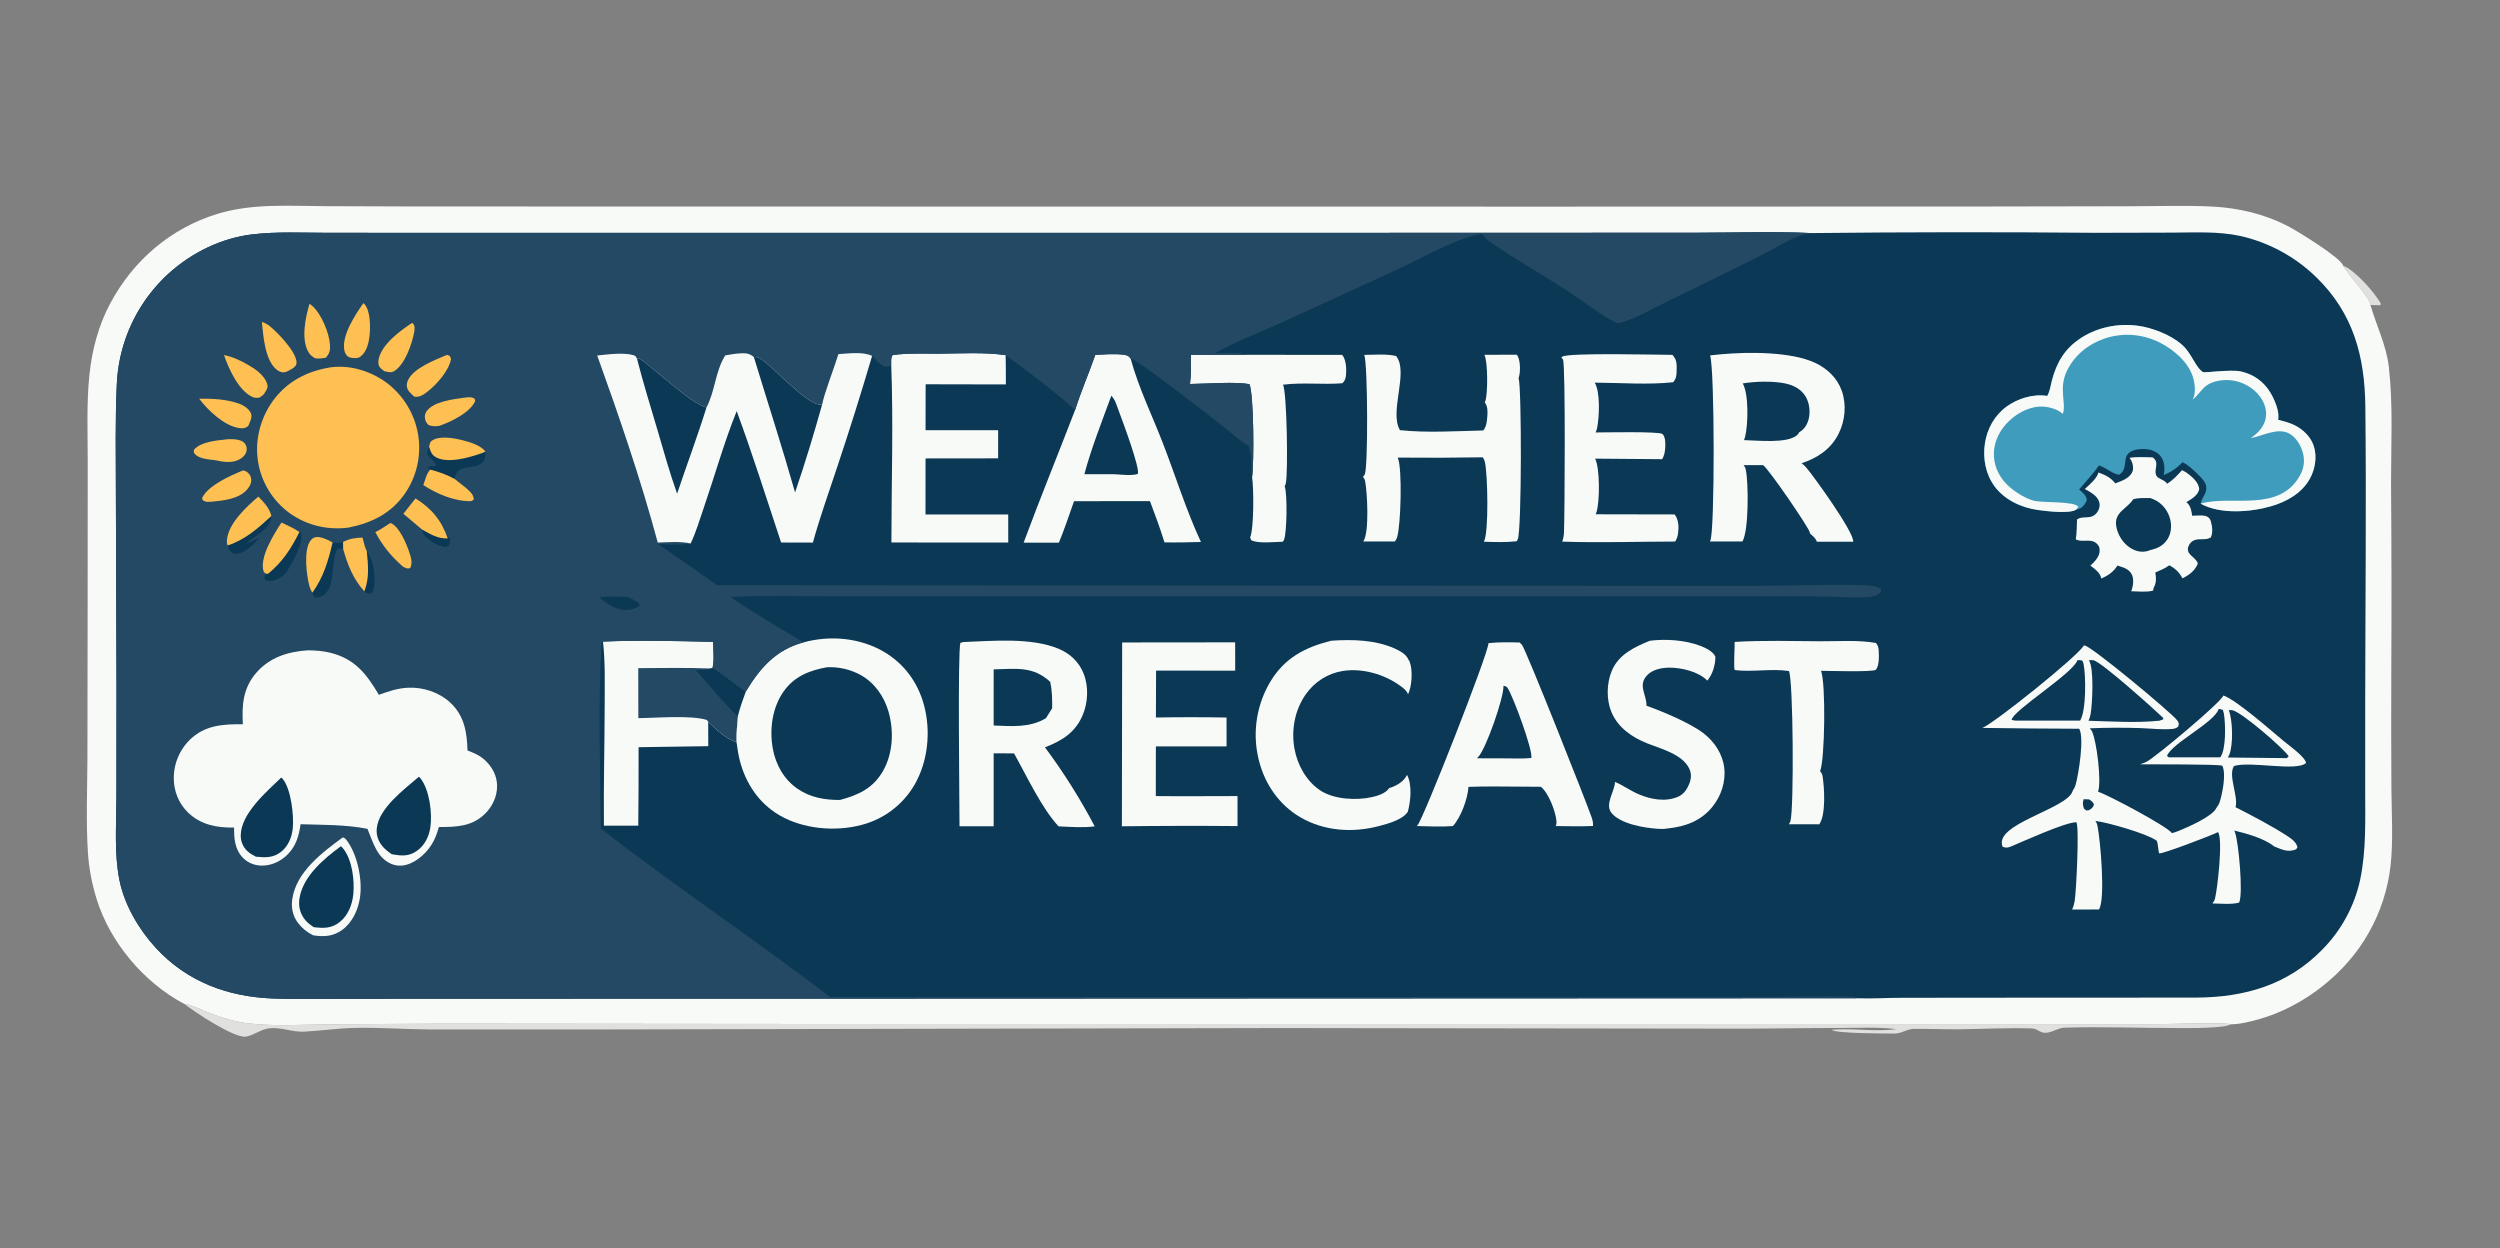 <?xml version="1.0" encoding="utf-8" ?>
<svg xmlns="http://www.w3.org/2000/svg" xmlns:xlink="http://www.w3.org/1999/xlink" width="691" height="345">
	<rect width="100%" height="100%" fill="#808080" stroke="none"/>
	<path fill="#E0E0DE" transform="scale(0.337 0.337)" d="M1921.84 217.956C1931.26 221.387 1947.58 239.831 1952.59 248.752L1952.38 250.382L1944.22 250.143C1944.06 244.259 1925.65 225.161 1921.84 217.956Z"/>
	<path fill="#E0E0DE" transform="scale(0.337 0.337)" d="M151.102 823.346C151.319 823.374 151.538 823.397 151.755 823.431C157.846 824.372 164.34 827.833 170.108 830.12C180.933 834.413 192.631 838.096 204.241 839.41C225.893 841.86 247.787 840.368 269.514 840.105L363.584 839.565L688.15 839.882L1521.43 839.878L1769.25 839.972C1779.8 840.015 1823.02 838.289 1829.66 840.099C1824.37 843.57 1794.49 843.188 1786.07 843.188C1755.25 843.19 1724.14 841.932 1693.35 842.883C1687.58 843.061 1683.03 847.079 1677.41 847.114C1673.34 847.14 1670.75 843.633 1666.68 843.504C1647.22 842.887 1627.51 843.914 1608.02 844.182C1595.31 844.358 1582.61 843.75 1569.9 843.846C1564.08 843.89 1559.61 847.723 1553.97 847.689C1546.55 847.644 1505.3 847.739 1502.22 844.599C1519.85 843.09 1537.68 846.533 1555.4 844.075C1540.09 842.215 1523.96 843.105 1508.52 843.113C1476.7 843.129 1444.8 843.843 1413 843.684L1049.69 843.191L496.69 844.332L351.787 844.325C331.244 844.2 310.645 842.564 290.108 843.085C276.509 843.43 262.944 845.434 249.35 846.142C239.878 846.635 230.317 842.343 221.031 843.378C213.905 844.173 208.373 849.038 201.836 850.209C192.398 851.9 158.91 829.549 151.102 823.346Z"/>
	<path fill="#F8FAF8" transform="scale(0.337 0.337)" d="M151.102 823.346C150.949 823.274 150.793 823.209 150.644 823.13C117.892 805.718 90.185 772.759 79.251 737.378C75.523 725.313 72.978 712.481 72.149 699.871C70.444 673.94 71.612 647.356 71.712 621.344L71.886 492.64L71.956 378.698C71.97 355.038 70.896 330.712 73.361 307.168C75.48 286.936 80.783 266.9 90.392 248.89C109.273 213.504 140.125 187.033 178.63 175.328C206.911 166.732 236.921 168.96 266.097 169.091L334.255 169.327L517.095 169.399L1271.89 169.481L1629.33 169.375L1749.06 169.158C1770.72 169.128 1792.69 168.368 1814.31 169.416C1836.39 170.487 1858.28 175.746 1877.83 186.212C1885.4 190.26 1919.84 211.35 1921.84 217.956C1925.65 225.161 1944.06 244.259 1944.22 250.143C1949.06 267.277 1957.25 283.103 1959.28 301.03C1962.87 332.527 1961.04 364.833 1961.08 396.499Q1961.69 474.519 1961.28 552.541Q1961.09 599.752 1961.38 646.962C1961.54 667.641 1962.97 689.324 1960.7 709.891Q1960.29 713.515 1959.7 717.113Q1959.11 720.711 1958.34 724.276Q1957.56 727.839 1956.61 731.36Q1955.66 734.881 1954.54 738.349Q1953.41 741.817 1952.11 745.224Q1950.81 748.631 1949.34 751.969Q1947.87 755.306 1946.23 758.565Q1944.6 761.824 1942.8 764.996C1924.21 798.38 1889.31 825.709 1852.52 835.998C1845.32 838.011 1837.16 840.072 1829.66 840.099C1823.02 838.289 1779.8 840.015 1769.25 839.972L1521.43 839.878L688.15 839.882L363.584 839.565L269.514 840.105C247.787 840.368 225.893 841.86 204.241 839.41C192.631 838.096 180.933 834.413 170.108 830.12C164.34 827.833 157.846 824.372 151.755 823.431C151.538 823.397 151.319 823.374 151.102 823.346Z"/>
	<path fill="#0B3855" transform="scale(0.337 0.337)" d="M1485.65 191.164Q1602.28 189.911 1718.91 190.945L1781.2 190.787C1799.78 190.731 1819.25 189.582 1837.49 193.541Q1839.68 194.038 1841.86 194.611Q1844.03 195.184 1846.19 195.831Q1848.34 196.478 1850.47 197.199Q1852.6 197.92 1854.71 198.715Q1856.81 199.509 1858.89 200.375Q1860.96 201.241 1863.01 202.178Q1865.05 203.115 1867.06 204.122Q1869.07 205.129 1871.05 206.205Q1873.02 207.28 1874.96 208.423Q1876.9 209.566 1878.79 210.776Q1880.69 211.985 1882.54 213.259Q1884.4 214.532 1886.2 215.869Q1888.01 217.206 1889.77 218.605Q1891.54 220.003 1893.25 221.461Q1894.96 222.919 1896.62 224.436Q1898.28 225.952 1899.89 227.525C1930.12 256.935 1939.55 292.334 1940 333.42C1940.88 413.449 1939.99 493.524 1939.9 573.558L1939.88 647.078C1939.86 671.933 1940.89 697.334 1935.7 721.783Q1935.26 723.799 1934.74 725.798Q1934.23 727.798 1933.65 729.778Q1933.06 731.758 1932.41 733.716Q1931.76 735.673 1931.03 737.607Q1930.31 739.541 1929.52 741.448Q1928.73 743.355 1927.87 745.233Q1927.02 747.11 1926.09 748.957Q1925.17 750.803 1924.18 752.616Q1923.2 754.428 1922.14 756.205Q1921.09 757.982 1919.98 759.72Q1918.87 761.458 1917.69 763.156Q1916.52 764.854 1915.29 766.509Q1914.05 768.165 1912.76 769.775Q1911.47 771.386 1910.12 772.95Q1908.78 774.514 1907.38 776.03Q1905.97 777.545 1904.52 779.01C1876.26 807.875 1841.11 817.905 1801.65 818.214L1645.67 818.29L1559.44 818.374C1547.18 818.348 1534.96 819.267 1522.69 818.747L698.264 819.08L384.535 819.125L281.505 819.191C262.389 819.203 243.121 819.694 224.019 818.959C186.725 817.525 153.372 805.249 127.748 777.384C113.951 762.381 102.081 742.19 98.009 722.053C93.563 700.063 95.439 676.697 95.486 654.385L95.561 562.809L95.027 401.405C95.021 372.907 94.447 344.155 95.776 315.692Q95.84 314.077 95.944 312.463Q96.048 310.85 96.192 309.239Q96.336 307.629 96.519 306.023Q96.703 304.417 96.927 302.815Q97.15 301.214 97.413 299.619Q97.676 298.024 97.978 296.435Q98.281 294.847 98.622 293.267Q98.964 291.687 99.345 290.115Q99.725 288.544 100.145 286.983Q100.564 285.421 101.022 283.871Q101.48 282.32 101.976 280.781Q102.472 279.243 103.006 277.717Q103.541 276.191 104.112 274.678Q104.684 273.166 105.293 271.669Q105.902 270.171 106.548 268.689Q107.194 267.207 107.876 265.741Q108.559 264.275 109.277 262.827Q109.995 261.379 110.75 259.948Q111.504 258.518 112.293 257.107Q113.082 255.696 113.906 254.305Q114.73 252.914 115.588 251.544Q116.446 250.174 117.338 248.825Q118.23 247.477 119.155 246.151Q120.08 244.825 121.037 243.522Q121.995 242.219 122.984 240.941Q123.973 239.662 124.994 238.408Q126.015 237.154 127.066 235.926Q128.118 234.698 129.199 233.496Q130.281 232.295 131.392 231.12Q132.503 229.946 133.643 228.799Q134.782 227.652 135.95 226.534Q137.118 225.416 138.313 224.327C157.194 207.214 181.662 195.185 207.089 192.208C227.087 189.867 247.768 190.915 267.888 190.942L364.262 191.009L708.919 191.002L1225.25 190.957L1393.7 190.858C1424.26 190.831 1455.14 189.671 1485.65 191.164Z"/>
	<path fill="#F8FAF8" transform="scale(0.337 0.337)" d="M1422.71 526.5C1446.03 525.064 1469.78 525.829 1493.14 525.952C1507.71 526.029 1524.29 524.754 1538.6 527.378C1540.28 529.303 1540.67 530.959 1540.85 533.501C1541.16 537.693 1541.41 546.155 1538.48 549.293C1536.5 551.411 1499.15 550.158 1493.57 550.19C1497.62 560.614 1496.71 623.364 1492.8 632.489C1494 634.063 1494.51 634.672 1494.83 636.645C1496.35 645.964 1497.69 668.344 1492.12 676.073L1467.16 676.06C1467.69 675.296 1468.17 674.479 1468.45 673.588C1471.48 663.844 1470.77 556.924 1467.25 550.366C1452.88 548.19 1437.41 551.379 1422.84 549.582C1421.65 548.077 1422.92 530.277 1422.71 526.5Z"/>
	<path fill="#F8FAF8" transform="scale(0.337 0.337)" d="M1023.55 291L1100.81 291.067C1104.11 294.891 1104.42 302.653 1103.98 307.503C1103.73 310.253 1103.11 312.454 1100.96 314.34C1084.69 315.636 1068.63 313.443 1052.25 315.526C1055.49 320.697 1056.58 387.949 1054.57 396.571C1054.38 397.371 1054.03 398.133 1053.65 398.856C1055.94 404.406 1055.56 437.28 1053.08 442.791C1052.83 443.354 1052.51 443.834 1052.14 444.319C1045.67 444.393 1031.97 446.082 1026.25 443.086L1025.33 440.817C1028.59 433.026 1028.3 400.123 1026.93 391.246C1028.65 380.104 1028.4 323.345 1024.78 315.164C1014.09 312.819 988.475 314.845 976.01 314.932C977.051 306.981 976.866 299.003 976.812 291.003L1023.55 291Z"/>
	<path fill="#F8FAF8" transform="scale(0.337 0.337)" d="M1746.58 375.499C1752.58 374.487 1759.34 375.049 1765.44 375.091C1771.91 379.344 1765.96 385.349 1768.67 390.203C1770.28 393.081 1775.28 393.246 1777.36 396.752C1782.07 393.967 1786.05 389.69 1789.63 385.611Q1791.16 386.283 1792.59 387.158Q1794.02 388.032 1795.31 389.092C1798.96 392.062 1803.2 395.952 1803.73 400.883C1803.69 401.407 1803.71 401.291 1803.56 401.911C1802.4 406.524 1796.96 409.589 1793.2 411.852C1793.32 411.945 1793.44 412.033 1793.55 412.13C1796.62 414.74 1797.52 419.178 1797.94 422.987C1801.35 422.95 1807.3 422.173 1810.3 423.732C1811.8 424.513 1812.82 425.884 1813.28 427.51C1814.38 431.38 1815.23 437.257 1813.15 440.873C1808.95 443.348 1804.4 441.388 1799.92 442.977C1797.5 443.837 1795.86 445.716 1794.94 448.088C1792.37 454.73 1800.44 456.547 1802.46 461.722C1802.52 461.853 1802.56 461.988 1802.6 462.122C1802.54 462.318 1802.49 462.519 1802.41 462.71C1800.19 468.095 1795.08 471.985 1789.96 474.331C1787.42 469.367 1784.12 466.217 1779.2 463.64C1775.78 466.222 1771.64 467.807 1767.75 469.554C1768.49 474.302 1768.71 477.968 1766.31 482.272C1766.33 483.141 1766.03 483.697 1765.72 484.496C1760.19 485.818 1753.59 485.032 1747.92 484.93C1748.1 484.537 1748.32 484.091 1748.46 483.67C1749.63 480.129 1750.23 474.609 1748.48 471.202C1746.02 466.401 1741.41 465.368 1736.68 463.875C1733.48 469.037 1728.86 472.198 1723.36 474.499C1723.33 474.309 1723.32 474.116 1723.28 473.928C1722.5 469.817 1717.75 466.192 1714.51 463.93C1716.58 462.073 1718.45 460.11 1720.01 457.796C1722.02 454.816 1722.44 452.207 1721.79 448.721C1717.01 439.763 1708.89 445.766 1702.53 442.36C1703.36 437.025 1703.3 431.425 1703.53 426.03C1706.86 423.63 1711.26 424.831 1715.14 423.769C1717.71 423.066 1719.66 421.179 1720.87 418.854C1722.05 416.586 1722.49 414.001 1721.67 411.535C1719.97 406.412 1714.3 403.481 1709.89 401.076C1713.08 398.199 1720.49 391.858 1721 387.505C1726.66 389.527 1731.16 391.628 1734.91 396.461C1738.22 395.17 1742.1 393.911 1744.95 391.755C1747.17 390.078 1749.3 387.524 1749.48 384.645C1749.69 381.247 1748.65 378.152 1746.58 375.499Z"/>
	<path fill="#0B3855" transform="scale(0.337 0.337)" d="M1749.6 409.498C1754.06 408.14 1759.15 408.535 1763.78 408.51C1765.64 409.245 1767.52 410.008 1769.24 411.055C1774.71 414.39 1778.59 420.112 1780.04 426.331C1781.29 431.704 1780.7 437.673 1777.65 442.357C1774.19 447.667 1769.22 450.016 1763.21 451.217C1762.25 451.832 1761.19 452.026 1760.08 452.233C1755.17 453.151 1750.47 451.662 1746.43 448.838C1740.8 444.906 1736.87 438.405 1735.7 431.639C1733.73 420.207 1744.36 417.384 1749.37 409.863C1749.45 409.744 1749.52 409.62 1749.6 409.498Z"/>
	<path fill="#F8FAF8" transform="scale(0.337 0.337)" d="M1353.22 525.499C1366.62 523.921 1381.83 524.903 1394.54 529.692C1398.77 531.285 1404.93 534.221 1406.92 538.555C1406.92 545.403 1404.72 552.971 1400.28 558.241C1400.16 558.111 1400.04 557.979 1399.91 557.853C1392.79 550.796 1379.04 547.56 1369.26 547.597C1363.05 547.621 1355.6 549.008 1351.1 553.663C1343.11 561.923 1350.31 569.245 1350.42 578.247C1350.43 578.439 1350.42 578.632 1350.41 578.824C1363.63 583.517 1386.19 592.98 1397.11 601.338C1406.05 608.177 1412.84 618.341 1414.17 629.673C1415.53 641.28 1411.65 652.93 1404.31 661.926C1394.82 673.553 1381.9 678.054 1367.45 679.501C1364.92 679.989 1362.51 679.951 1359.95 679.784C1348.71 679.054 1329.36 675.907 1321.84 666.908C1315.98 659.892 1324 649.678 1324.54 641.915C1324.56 641.703 1324.56 641.491 1324.57 641.279C1331.17 644.058 1337.22 648.536 1343.94 651.39C1354.03 655.678 1365.86 657.952 1376.32 653.462C1380.88 651.506 1383.65 647.412 1385.46 642.947C1387.08 638.963 1387.47 634.819 1385.67 630.826C1380.14 618.584 1362.55 614.286 1351.03 609.701C1338.52 604.727 1326.92 596.723 1321.6 583.868C1317.39 573.696 1317.71 560.267 1321.97 550.157C1327.65 536.659 1340.52 530.731 1353.22 525.499Z"/>
	<path fill="#F8FAF8" transform="scale(0.337 0.337)" d="M1280.54 293.157C1280.64 293.073 1280.73 292.982 1280.84 292.903C1281.01 292.774 1281.2 292.661 1281.38 292.535C1286.21 289.121 1359.77 291.017 1371.64 291.045C1375.35 294.898 1375.22 298.491 1375.14 303.544C1375.08 307.654 1375.05 310.344 1372.25 313.509C1351.62 315.737 1328.77 313.921 1307.92 313.836C1312.69 321.241 1311.7 342.389 1309.92 350.961C1309.64 352.291 1309.27 353.487 1308.65 354.698C1315.37 354.697 1361.26 353.707 1363.53 355.969C1366.11 358.53 1365.97 363.881 1365.78 367.224C1365.59 370.573 1364.98 373.687 1363.3 376.616L1308.3 376.169C1312.26 383.989 1312.22 411.875 1309.31 420.394C1309.03 421.239 1309.06 421.137 1308.74 421.804L1373.53 421.929C1376.92 426.495 1377.05 432.369 1376.25 437.821C1375.91 440.177 1375.19 442.146 1373.93 444.165C1343.17 444.203 1312.03 445.289 1281.31 444.231C1282.16 441.8 1282.6 439.51 1282.73 436.94C1283.33 425.193 1284.11 299.171 1281.94 294.991C1281.56 294.264 1281.09 293.755 1280.54 293.157Z"/>
	<path fill="#F8FAF8" transform="scale(0.337 0.337)" d="M1091.92 525.497C1108.99 524.33 1127.89 524.746 1143.78 531.846C1147.71 533.601 1153.38 536.54 1155.03 540.783C1155.5 541.428 1155.88 541.972 1156.17 542.726C1158.84 549.859 1158.1 562.635 1154.84 569.474C1153.84 566.39 1150.92 564.299 1148.41 562.468C1135.43 553.002 1117.18 547.733 1101.21 550.334C1088.79 552.358 1078.1 559.284 1070.89 569.569C1061.86 582.452 1058.9 599.005 1061.75 614.369C1064.2 627.565 1071.48 640.721 1082.85 648.293C1094 655.722 1112.65 656.632 1125.42 653.739C1130.04 652.69 1136.72 650.605 1139.36 646.343C1139.82 646.225 1140.25 646.127 1140.7 645.97C1146.14 644.052 1151.38 640.819 1154.05 635.577C1158.35 643.666 1156.99 657.142 1154.68 665.728C1150.42 672.377 1138.65 675.465 1131.34 677.429C1109.69 683.249 1086.15 681.755 1066.52 670.31C1049.44 660.347 1037.71 643.598 1032.76 624.591Q1032.49 623.572 1032.24 622.546Q1032 621.52 1031.78 620.488Q1031.56 619.456 1031.36 618.42Q1031.17 617.383 1031 616.341Q1030.83 615.3 1030.68 614.255Q1030.54 613.21 1030.42 612.161Q1030.31 611.113 1030.22 610.062Q1030.12 609.011 1030.06 607.958Q1029.99 606.905 1029.95 605.851Q1029.92 604.797 1029.9 603.742Q1029.89 602.687 1029.9 601.632Q1029.92 600.577 1029.95 599.523Q1029.99 598.469 1030.06 597.416Q1030.12 596.363 1030.22 595.312Q1030.31 594.261 1030.42 593.212Q1030.54 592.164 1030.68 591.119Q1030.83 590.073 1031 589.032Q1031.17 587.991 1031.36 586.954Q1031.56 585.917 1031.78 584.885Q1032 583.854 1032.24 582.828Q1032.49 581.802 1032.76 580.783Q1033.03 579.763 1033.33 578.75Q1033.62 577.738 1033.95 576.733Q1034.27 575.728 1034.61 574.732Q1034.96 573.735 1035.33 572.748Q1035.7 571.76 1036.1 570.782Q1036.49 569.804 1036.91 568.836Q1037.33 567.867 1037.77 566.91Q1038.22 565.953 1038.68 565.006Q1039.15 564.06 1039.64 563.126Q1040.13 562.192 1040.64 561.27Q1041.15 560.348 1041.69 559.439C1053.48 539.646 1070.17 530.926 1091.92 525.497Z"/>
	<path fill="#F8FAF8" transform="scale(0.337 0.337)" d="M920.37 526.926L1013.05 526.829L1013.08 550.074L948.195 549.996L948.05 588.486Q977.02 587.972 1005.99 588.507L1006 612.169L948.036 612.169L947.984 623.5L947.979 652.93C970.303 653.16 992.654 652.937 1014.98 652.927L1014.99 677.531Q967.564 677.121 920.139 677.706L920.37 526.926Z"/>
	<path fill="#F8FAF8" transform="scale(0.337 0.337)" d="M730.959 299.058C730.949 296.396 730.525 293.324 732.156 291.209C744.664 289.452 758.105 290.179 770.732 290.069C788.422 289.915 807.25 288.784 824.806 291.278Q825.051 303.29 824.985 315.304L759.191 315.168L759.118 352.831L818.664 352.831L818.642 375.931L759.11 376.001L759.082 421.927L826.926 421.927L826.95 445L731.112 444.93C731.122 396.495 732.792 347.414 730.959 299.058Z"/>
	<path fill="#F8FAF8" transform="scale(0.337 0.337)" d="M1217.5 290.999L1244.04 290.938C1244.42 291.462 1244.77 291.991 1245.04 292.585C1247.06 296.973 1247.13 305.622 1245.52 310.085C1248.09 317.548 1248.11 435.21 1244.83 442.367Q1244.48 443.159 1244.03 443.903C1235.04 444.962 1226.06 444.556 1217.03 444.306C1221.27 437.076 1220.16 387.67 1217.82 378.792C1217.44 377.367 1216.98 376.271 1216.14 375.069Q1181.26 375.657 1146.38 375.309C1150.34 383.885 1148.94 431.572 1145.81 440.852C1145.4 442.073 1144.86 443.06 1144.08 444.074L1118.15 444.074C1123.26 436.672 1121.4 403.67 1119.62 394.503C1119.37 393.203 1118.61 392.118 1117.86 391.061C1118.45 390.476 1118.99 389.918 1119.35 389.153C1122.12 383.277 1121.87 299.539 1118.96 291.07C1127.23 291.018 1136.98 290.094 1145.05 291.995C1155.66 305.093 1139.2 337.752 1148.22 352.811C1170.59 355.149 1194.08 353.557 1216.51 353.06C1219.12 349.994 1219.52 345.749 1219.84 341.87C1220.15 338.14 1220.37 333.164 1217.79 330.165C1217.94 329.815 1218.09 329.465 1218.21 329.105C1220.35 322.909 1220.38 296.896 1217.5 290.999Z"/>
	<path fill="#F8FAF8" transform="scale(0.337 0.337)" d="M1220.81 527.498C1229.34 526.559 1237.75 526.76 1246.31 526.955C1247.03 527.575 1247.7 528.217 1248.31 528.948C1251.6 532.909 1300.81 657.11 1305.31 670.066C1306.2 672.639 1306.76 674.697 1306.52 677.452C1296.37 677.943 1286.15 677.614 1275.99 677.51C1276.59 676.169 1276.7 675.055 1276.58 673.586C1275.95 665.576 1270.08 650.303 1263.79 645.302L1246.75 645.173C1232.65 645.12 1218.49 644.824 1204.4 645.367C1203.86 654.983 1198.19 670.4 1191.63 677.525C1181.81 678.292 1171.76 677.694 1161.92 677.51C1162.14 677.306 1162.37 677.108 1162.58 676.897C1167.09 672.441 1221.01 535.241 1220.81 527.498Z"/>
	<path fill="#0B3855" transform="scale(0.337 0.337)" d="M1233.11 562.492C1234.72 562.816 1235.56 562.892 1236.52 564.311C1240.86 570.712 1257.44 615.4 1255.96 621.675C1249.05 622.428 1241.71 621.976 1234.75 622L1211.24 621.93Q1211.87 621.413 1212.43 620.821C1218.73 614.241 1233.53 572.209 1233.11 562.492Z"/>
	<path fill="#F8FAF8" transform="scale(0.337 0.337)" d="M494.541 526.2C524.46 524.945 554.944 525.72 584.892 526.469C584.977 533.149 585.924 541.33 584.42 547.782C588.342 548.934 605.784 563.36 611.817 566.966C609.348 573.644 607.008 580.223 605.272 587.134C604.734 594.238 603.783 601.617 604.102 608.729C596.484 606.786 586.319 597.518 580.85 591.956L580.915 611.991L523.748 612.836Q523.832 645.003 523.506 677.169L495.307 677.169C494.954 644.151 495.91 611.138 495.939 578.122C495.954 560.94 496.475 543.278 494.541 526.2Z"/>
	<path fill="#244964" transform="scale(0.337 0.337)" d="M584.42 547.782C588.342 548.934 605.784 563.36 611.817 566.966C609.348 573.644 607.008 580.223 605.272 587.134C604.734 594.238 603.783 601.617 604.102 608.729C596.484 606.786 586.319 597.518 580.85 591.956L579.729 590.48C566.08 586.372 538.684 588.878 523.547 589.005L523.489 547.993C543.234 547.984 563.135 547.449 582.858 548.303L584.42 547.782Z"/>
	<path fill="#0B3855" transform="scale(0.337 0.337)" d="M584.42 547.782C588.342 548.934 605.784 563.36 611.817 566.966C609.348 573.644 607.008 580.223 605.272 587.134C600.902 585.162 576.201 555.578 570.531 549.539C574.65 549.49 578.939 549.726 582.858 548.303L584.42 547.782Z"/>
	<path fill="#F8FAF8" transform="scale(0.337 0.337)" d="M898.336 291.028C905.958 290.75 914.318 289.901 921.857 290.987C924.625 291.386 925.735 291.918 927.331 294.109C933.805 318.082 945.097 340.974 954.024 364.129C964.279 390.727 972.994 418.763 984.983 444.542C975.019 444.738 965.04 445.055 955.075 444.839C951.547 433.376 947.399 422.212 943.163 410.997L880.91 411.074C876.896 422.443 873.053 433.911 868.49 445.073L839.559 445.073C853.063 408.573 867.865 372.498 881.813 336.156C886.612 320.914 893.121 306.159 898.336 291.028Z"/>
	<path fill="#0B3855" transform="scale(0.337 0.337)" d="M911.474 324.619C914.661 327.547 916.268 333.484 917.749 337.464C920.831 345.745 935.242 384.217 933.176 388.742C927.554 390.389 919.547 389.191 913.649 388.929L889.368 388.929C895.23 367.104 903.729 345.832 911.474 324.619Z"/>
	<path fill="#F8FAF8" transform="scale(0.337 0.337)" d="M790.046 526.591C814.316 525.688 845.591 522.674 868.273 532.116C877.585 535.992 884.909 542.868 888.695 552.289C893.057 563.145 892.423 576.468 887.744 587.112C881.541 601.224 870.698 607.597 857.052 612.959C871.914 632.831 886.345 655.759 897.85 677.753C888.096 679.045 878.016 678.157 868.21 677.765C854.444 663.015 841.893 636.093 831.708 617.932L814.984 617.837L814.982 677.7L786.972 677.702C786.986 660.14 785.38 532.729 787.732 527.235L790.046 526.591Z"/>
	<path fill="#0B3855" transform="scale(0.337 0.337)" d="M814.98 549.008C832.933 548.629 847.215 546.047 861.414 559.285C862.92 566.579 863.053 573.491 862.962 580.899L857.862 589.029C844.596 597.065 829.741 595.602 814.968 595.043L814.98 549.008Z"/>
	<path fill="#F8FAF8" transform="scale(0.337 0.337)" d="M1412.32 290.499C1434.1 288.587 1469 288.329 1488.83 297.644C1498.75 302.309 1506.92 310.088 1510.6 320.574C1514.61 331.999 1513.34 345.101 1507.93 355.851C1501.55 368.515 1490.63 375.59 1477.61 379.97C1479.01 380.968 1480.25 382.057 1481.36 383.363C1487.85 390.991 1520.72 436.548 1519.98 444.304L1490.18 444.298C1489.08 441.353 1486.76 439.561 1484.49 437.507C1484.45 437.25 1484.43 436.992 1484.38 436.737C1483.7 432.782 1450.48 384.403 1446.08 381.51L1430.05 381.51C1430.97 382.641 1431.49 383.577 1431.81 385.016C1434.17 395.746 1434.39 435.55 1429.08 444.073L1402.4 444.073C1402.51 443.878 1402.63 443.687 1402.74 443.487C1406.51 436.195 1406.4 302.491 1402.58 291.468L1412.32 290.499Z"/>
	<path fill="#0B3855" transform="scale(0.337 0.337)" d="M1429.32 314.497C1439.54 312.697 1455.07 312.356 1465.12 314.691C1471.45 316.163 1477.59 319.54 1480.97 325.27C1484.16 330.673 1484.99 338.204 1483.29 344.226C1482.04 348.622 1479.71 352.263 1475.68 354.5C1475.24 355.375 1474.74 356.104 1474.01 356.776C1466.04 364.12 1440.7 361.145 1430.34 360.973C1430.76 360.048 1431.07 359.128 1431.32 358.14C1433.74 348.595 1434.46 323.107 1429.32 314.497Z"/>
	<path fill="#F8FAF8" transform="scale(0.337 0.337)" d="M1709.02 529.499C1709.29 529.485 1709.57 529.454 1709.84 529.457C1714.67 529.52 1780.79 584.248 1785.85 590.995C1787.27 592.892 1787.06 593.634 1786.63 595.784C1785.17 597.197 1783.77 597.639 1781.79 597.836C1773.35 598.675 1763.82 597.42 1755.3 597.164Q1734.65 596.496 1714 597.332C1714.71 598.102 1715.36 598.927 1715.82 599.874C1719.64 607.734 1723.8 641.41 1720.76 649.274C1729.25 652.169 1776.88 677.324 1781.43 683.32Q1783.93 682.651 1786.34 681.701C1793.18 678.953 1814.84 669.715 1817.89 662.538C1819.13 660.977 1819.98 659.525 1820.59 657.615C1822.8 650.708 1826 634.568 1822.7 628.022C1818.82 626.643 1764.06 627.012 1755.15 626.859C1757.02 626.272 1758.93 625.65 1760.66 624.727C1768.33 620.639 1821.99 575.801 1823.58 570.415C1834.47 574.257 1862.46 599.064 1873.2 607.927C1877.32 611.326 1890.91 621.047 1891.37 625.796C1883.43 632.977 1845.82 624.046 1832.3 628.265C1827.16 636.001 1836.01 652.941 1833.55 662.054C1846.53 668.629 1864.07 677.817 1876.08 685.729C1879.47 687.958 1883.44 690.737 1884.32 694.929L1883.2 696.603C1876.43 699.379 1871.6 696.755 1865.25 694.248C1857.02 687.574 1842.74 683.662 1832.51 681.195C1832.71 681.653 1832.9 682.114 1833.07 682.582C1836.08 690.641 1839.92 733.106 1836.5 740.282C1830.03 742.056 1821.34 741.038 1814.57 741C1815.53 739.854 1816.34 738.444 1816.7 736.981C1818.69 728.853 1823.34 688.936 1819.24 682.466C1814.15 685.077 1773.9 700.42 1770.99 699.917C1770.34 699.803 1769.93 691.413 1769.01 689.805C1768.94 689.68 1768.86 689.561 1768.78 689.439C1760.51 683.64 1729.65 674.763 1718.63 673.296C1719.36 674.399 1719.93 675.575 1720.21 676.876C1722.67 688.494 1727.03 737.693 1721.52 745.932L1699.47 745.995C1700.56 743.843 1701.19 741.389 1701.6 739.022C1702.87 731.798 1705.53 677.928 1702.99 674.387C1694.36 674.165 1659.82 689.908 1649.61 694.182C1647.02 695.266 1645.15 695.584 1642.56 694.56C1634.37 675.817 1695.38 663.657 1699.92 648.865C1699.97 648.733 1699.99 648.596 1700.03 648.461L1700.31 648.038C1701.23 646.673 1701.92 645.326 1702.37 643.733C1704.84 634.836 1709.6 605.231 1705.35 597.706Q1665.62 597.582 1625.9 597.013C1635.4 593.36 1704.55 537.974 1709.02 529.499Z"/>
	<path fill="#0B3855" transform="scale(0.337 0.337)" d="M1708.92 655.498C1710.38 655.463 1711.87 655.57 1713.33 655.626C1715.57 657.035 1716.33 657.363 1717.46 659.855C1716.35 662.774 1715.81 662.954 1713.25 664.503L1711.23 664.775L1709.21 663.193C1708.12 659.921 1708.14 658.859 1708.92 655.498Z"/>
	<path fill="#0B3855" transform="scale(0.337 0.337)" d="M1819.69 581.498C1821.09 581.511 1821.88 581.775 1823.14 582.296C1823.51 583.378 1823.83 584.478 1824.02 585.607C1825.35 593.682 1825.92 614.6 1821.02 621.165L1778.92 621.165C1778.37 620.974 1777.78 620.366 1777.33 619.998C1781.28 609.464 1816.31 592.587 1819.69 581.498Z"/>
	<path fill="#0B3855" transform="scale(0.337 0.337)" d="M1827.99 582.498C1829.05 582.319 1829.99 582.308 1831.06 582.53C1838.48 584.071 1872.59 613.364 1877.14 620.29L1875.6 621.81L1827.23 621.293C1827.66 620.63 1828.02 619.939 1828.33 619.215C1831.79 611.207 1831.24 590.293 1827.99 582.498Z"/>
	<path fill="#0B3855" transform="scale(0.337 0.337)" d="M1703.86 541.498C1705.36 541.298 1706.33 541.453 1707.79 541.768C1708.27 542.61 1708.69 543.49 1708.88 544.448C1710.87 554.352 1711.14 582.832 1706.07 591L1652.75 591L1649.9 590.461C1650.58 582.88 1700.08 552.482 1703.86 541.498Z"/>
	<path fill="#0B3855" transform="scale(0.337 0.337)" d="M1713.21 541.497C1714.32 541.499 1715.87 541.317 1716.94 541.503C1723.39 542.629 1767.78 582.568 1774.29 588.883L1774.15 590.014L1771.22 591.091C1752.12 593.093 1732.15 591.664 1712.96 591.153C1713.77 589.382 1714.34 587.579 1714.67 585.661C1716.12 577.398 1717.65 547.652 1713.21 541.497Z"/>
	<path fill="#F8FAF8" transform="scale(0.337 0.337)" d="M659.102 526.828C680.875 520.949 704.883 523 724.62 534.384C741.43 544.08 752.897 559.756 757.879 578.434C763.588 599.841 761.191 624.458 750.012 643.758Q749.13 645.269 748.174 646.734Q747.218 648.199 746.19 649.615Q745.163 651.031 744.067 652.395Q742.971 653.758 741.809 655.066Q740.647 656.374 739.422 657.623Q738.197 658.872 736.911 660.058Q735.626 661.245 734.284 662.367Q732.941 663.489 731.545 664.543Q730.149 665.597 728.702 666.581Q727.255 667.564 725.762 668.476Q724.268 669.387 722.732 670.223Q721.195 671.059 719.619 671.818Q718.043 672.577 716.431 673.258Q714.819 673.938 713.176 674.538Q711.533 675.138 709.862 675.656Q708.191 676.174 706.496 676.609C684.998 682.314 658.733 679.976 639.351 668.701C622.496 658.897 611.662 642.632 606.811 623.956C605.525 619.004 604.802 613.793 604.102 608.729C603.783 601.617 604.734 594.238 605.272 587.134C607.008 580.223 609.348 573.644 611.817 566.966C623.437 547.694 636.6 532.794 659.102 526.828Z"/>
	<path fill="#0B3855" transform="scale(0.337 0.337)" d="M678.221 547.263C687.579 546.758 697.797 549.088 705.937 553.651C717.459 560.111 725.206 571.3 728.792 583.869C733.276 599.585 732.418 618.053 724.191 632.391C716.035 646.606 704.014 652.056 688.95 656.107C676.571 656.206 664.612 654.126 654.194 646.985C642.99 639.306 636.29 627.296 633.861 614.122C630.964 598.411 633.323 580.49 642.623 567.245C651.426 554.708 663.769 549.909 678.221 547.263Z"/>
	<path fill="#3F9CBC" transform="scale(0.337 0.337)" d="M1679.07 324.738C1681.24 321.228 1681.83 316.388 1682.85 312.416C1686.76 297.227 1693.52 285.773 1706.95 277.1C1722 267.382 1741.07 264.337 1758.51 268.08C1769.7 270.481 1784.45 276.717 1792.19 285.295C1795.6 289.073 1797.99 293.932 1800.75 298.195C1802.29 300.578 1804.34 303.749 1806.89 305.199C1808.17 305.925 1829.97 302.859 1837.85 304.642C1848.22 306.991 1856.34 312.671 1861.94 321.726C1865.22 327.025 1869.98 337.788 1868.42 344.247C1872.93 345.499 1877.76 346.636 1881.96 348.74C1889.1 352.324 1895.29 358.301 1897.76 366.036C1900.47 374.509 1898.83 384.667 1894.63 392.379C1887.99 404.571 1875.39 411.57 1862.46 415.269C1845.48 420.123 1820.84 421.989 1804.89 413.085C1805.69 408.454 1809.9 404.753 1809.54 400.208C1809.6 396.452 1807.06 393.571 1804.59 390.987C1800.78 387.005 1795.03 381.436 1790.1 379.091C1785.44 383.981 1780.79 387.059 1774.58 389.695C1775.72 385.323 1775.38 379.544 1773.03 375.583C1770.89 371.958 1767.19 369.774 1763.17 368.862C1758.46 367.797 1750.63 368.048 1746.6 371.049C1740.33 375.726 1745.86 384.064 1738.14 389.377C1732.96 388.934 1727 383.32 1721.56 381.737C1720.22 384.091 1707.75 398.775 1705.23 401.462C1707.46 403.369 1711.45 406.556 1711.46 409.786C1711.46 410.09 1711.42 410.394 1711.41 410.698C1709.66 414.07 1708.08 416.549 1704.17 417.686C1703.71 417.82 1703.24 417.924 1702.77 418.028C1697.18 421.537 1678.67 419.256 1671.69 418.313C1658.04 416.468 1644.29 410.146 1635.94 398.905C1628.5 388.892 1626.17 375.885 1627.99 363.683C1629.77 351.684 1635.9 340.641 1645.78 333.459C1654.94 326.801 1667.81 322.859 1679.07 324.738Z"/>
	<path fill="#F8FAF8" transform="scale(0.337 0.337)" d="M1679.07 324.738C1681.24 321.228 1681.83 316.388 1682.85 312.416C1686.76 297.227 1693.52 285.773 1706.95 277.1C1722 267.382 1741.07 264.337 1758.51 268.08C1769.7 270.481 1784.45 276.717 1792.19 285.295C1795.6 289.073 1797.99 293.932 1800.75 298.195C1802.29 300.578 1804.34 303.749 1806.89 305.199C1808.17 305.925 1829.97 302.859 1837.85 304.642C1848.22 306.991 1856.34 312.671 1861.94 321.726C1865.22 327.025 1869.98 337.788 1868.42 344.247C1872.93 345.499 1877.76 346.636 1881.96 348.74C1889.1 352.324 1895.29 358.301 1897.76 366.036C1900.47 374.509 1898.83 384.667 1894.63 392.379C1887.99 404.571 1875.39 411.57 1862.46 415.269C1845.48 420.123 1820.84 421.989 1804.89 413.085C1829.47 405.623 1869.82 421.266 1886.74 389.304C1889.98 383.199 1890.48 376.829 1888.43 370.228C1886.64 364.448 1882.73 358.182 1877.17 355.382C1867.65 350.585 1855.61 357.624 1845.99 359.356C1851.88 355.282 1857.04 350.075 1858.34 342.742C1859.41 336.638 1857.37 330.516 1853.8 325.573C1848.46 318.17 1839.78 313.25 1830.78 312.002C1824.2 311.087 1814.78 312.208 1809.4 316.459C1805.33 319.67 1802.53 324.414 1798.4 327.725C1801.21 322.487 1800.31 314.732 1798.6 309.222C1794.81 297 1782.8 286.728 1771.62 281.097Q1770.32 280.427 1768.98 279.823Q1767.65 279.219 1766.29 278.683Q1764.93 278.146 1763.54 277.678Q1762.15 277.21 1760.74 276.812Q1759.33 276.413 1757.91 276.086Q1756.48 275.758 1755.04 275.502Q1753.59 275.247 1752.14 275.063Q1750.69 274.879 1749.23 274.768Q1747.77 274.657 1746.31 274.619Q1744.84 274.581 1743.38 274.616Q1741.91 274.651 1740.45 274.759Q1738.99 274.867 1737.54 275.048Q1736.09 275.229 1734.65 275.482Q1733.2 275.735 1731.78 276.059Q1730.35 276.384 1728.94 276.779Q1727.53 277.175 1726.14 277.64C1712.87 282.146 1701.75 291.12 1695.44 303.772C1687.98 318.727 1695.07 330.776 1691.87 339.436C1687.33 335.3 1679.18 333.197 1673.12 333.463C1662.62 333.924 1652.21 340.137 1645.32 347.816C1638.78 355.09 1634.83 364.44 1635.37 374.302C1635.92 384.266 1640.9 393.174 1648.41 399.607C1653.46 403.942 1661.55 408.956 1668.08 410.661C1675.49 412.593 1701.59 410.85 1704.6 415.696L1702.77 418.028C1697.18 421.537 1678.67 419.256 1671.69 418.313C1658.04 416.468 1644.29 410.146 1635.94 398.905C1628.5 388.892 1626.17 375.885 1627.99 363.683C1629.77 351.684 1635.9 340.641 1645.78 333.459C1654.94 326.801 1667.81 322.859 1679.07 324.738Z"/>
	<path fill="#244964" transform="scale(0.337 0.337)" d="M1522.69 818.747L698.264 819.08L384.535 819.125L281.505 819.191C262.389 819.203 243.121 819.694 224.019 818.959C186.725 817.525 153.372 805.249 127.748 777.384C113.951 762.381 102.081 742.19 98.009 722.053C93.563 700.063 95.439 676.697 95.486 654.385L95.561 562.809L95.027 401.405C95.021 372.907 94.447 344.155 95.776 315.692Q95.84 314.077 95.944 312.463Q96.048 310.85 96.192 309.239Q96.336 307.629 96.519 306.023Q96.703 304.417 96.927 302.815Q97.15 301.214 97.413 299.619Q97.676 298.024 97.978 296.435Q98.281 294.847 98.622 293.267Q98.964 291.687 99.345 290.115Q99.725 288.544 100.145 286.983Q100.564 285.421 101.022 283.871Q101.48 282.32 101.976 280.781Q102.472 279.243 103.006 277.717Q103.541 276.191 104.112 274.678Q104.684 273.166 105.293 271.669Q105.902 270.171 106.548 268.689Q107.194 267.207 107.876 265.741Q108.559 264.275 109.277 262.827Q109.995 261.379 110.75 259.948Q111.504 258.518 112.293 257.107Q113.082 255.696 113.906 254.305Q114.73 252.914 115.588 251.544Q116.446 250.174 117.338 248.825Q118.23 247.477 119.155 246.151Q120.08 244.825 121.037 243.522Q121.995 242.219 122.984 240.941Q123.973 239.662 124.994 238.408Q126.015 237.154 127.066 235.926Q128.118 234.698 129.199 233.496Q130.281 232.295 131.392 231.12Q132.503 229.946 133.643 228.799Q134.782 227.652 135.95 226.534Q137.118 225.416 138.313 224.327C157.194 207.214 181.662 195.185 207.089 192.208C227.087 189.867 247.768 190.915 267.888 190.942L364.262 191.009L708.919 191.002L1225.25 190.957L1393.7 190.858C1424.26 190.831 1455.14 189.671 1485.65 191.164C1485.51 191.215 1485.38 191.269 1485.24 191.317C1482.88 192.163 1480.52 191.867 1478.17 192.644C1467.22 196.256 1453.91 204.69 1443.32 209.988Q1405.23 229.04 1366.88 247.569C1354.46 253.556 1340.25 262.115 1326.91 265.26C1326.72 265.182 1326.53 265.107 1326.34 265.025C1315.18 260.154 1297 245.934 1285.98 238.802C1264.97 225.195 1242.58 212.633 1222.14 198.271C1219.62 196.495 1217.36 194.206 1215.35 191.88C1195.1 194.816 1166.18 211.768 1146.88 220.643L1057.6 261.581C1037.43 270.912 1015.81 278.849 996.483 289.74C1004.73 289.75 1015.75 288.499 1023.55 291L976.812 291.003C976.866 299.003 977.051 306.981 976.01 314.932C988.475 314.845 1014.09 312.819 1024.78 315.164C1028.4 323.345 1028.65 380.104 1026.93 391.246C1025.53 383.536 1027.33 375.13 1024.6 367.698L1024.32 366.006C1017.23 361.887 1010.5 355.441 1003.95 350.361C993.388 342.161 933.316 294.851 927.331 294.109C925.735 291.918 924.625 291.386 921.857 290.987C914.318 289.901 905.958 290.75 898.336 291.028C893.121 306.159 886.612 320.914 881.813 336.156C865.66 321.606 842.608 304.123 824.806 291.278C807.25 288.784 788.422 289.915 770.732 290.069C758.105 290.179 744.664 289.452 732.156 291.209C730.525 293.324 730.949 296.396 730.959 299.058C729.288 300.519 728.226 300.746 726.033 300.844C721.691 299.378 718.402 295.126 715.28 291.9Q701.661 338.11 686.39 383.8C679.701 404.097 672.352 424.401 666.707 445.008L640.654 444.936C628.706 409.003 617.311 372.682 604.229 337.154C593.861 362.8 586.251 390.116 577.251 416.308C573.892 426.084 570.882 436.428 566.432 445.764C557.297 447.102 548.586 446.762 539.416 446.036Q563.988 462.71 588.131 480L1230.26 480.473L1438.99 480.517C1467.94 480.501 1497.05 479.246 1525.99 479.939C1530.95 480.057 1538.26 480.005 1542.37 482.876L1542.97 484.772C1541.12 487.641 1538.12 488.722 1534.9 489.404C1528.07 490.851 1496.53 489.052 1487.02 489.061L1326.11 489.104L843.871 489.101L687.517 489.099C658.015 489.091 628.259 488.176 598.793 489.558C618.35 502.764 638.793 514.819 659.102 526.828C636.6 532.794 623.437 547.694 611.817 566.966C605.784 563.36 588.342 548.934 584.42 547.782C585.924 541.33 584.977 533.149 584.892 526.469C554.944 525.72 524.46 524.945 494.541 526.2L493.344 526.942C490.53 577.649 492.183 628.854 492.775 679.632C554.311 727.291 619.059 770.601 680.944 817.715L1249.82 817.714L1437.59 817.701C1464.73 817.696 1492 816.973 1519.12 817.449C1520.59 817.475 1521.35 817.633 1522.52 818.57C1522.59 818.621 1522.64 818.688 1522.69 818.747Z"/>
	<path fill="#0B3855" transform="scale(0.337 0.337)" d="M346.2 434.327C353.301 438.208 358.825 441.884 367.18 441.564L368.176 440.58L369.043 441.341C369.037 443.123 369.209 445.219 368.397 446.85C367.758 448.134 366.685 448.166 365.4 448.643C359.809 447.971 355.305 445.435 350.982 441.882C348.39 439.752 346.566 437.765 346.2 434.327Z"/>
	<path fill="#0B3855" transform="scale(0.337 0.337)" d="M300.804 452.013C306.341 458.744 307.758 471.387 306.982 479.886C306.753 482.391 306.406 484.456 304.777 486.476C302.591 487.017 301.839 486.975 299.762 485.783C299.285 485.51 299.161 485.368 298.799 485.035C303.144 473.768 301.89 463.752 300.804 452.013Z"/>
	<path fill="#0B3855" transform="scale(0.337 0.337)" d="M491.371 489.979C498.897 488.779 507.423 489.518 515.074 489.52C518.415 491.208 521.534 492.774 524.388 495.225L524.396 497.145C521.545 498.577 518.78 499.921 515.559 500.217C506.11 501.088 498.297 495.678 491.371 489.979Z"/>
	<path fill="#0B3855" transform="scale(0.337 0.337)" d="M186.734 447.365C201.265 442.523 211.491 433.354 222.576 423.184C221.916 429.456 219.135 432.511 214.306 436.423C209.964 439.942 205.187 443.074 200.612 446.288L202.761 444.751L202.698 445.602L212.804 440.99C208.384 446.34 200.86 454.026 193.467 454.264C192.167 454.306 191.03 453.819 189.899 453.238C188.263 451.294 187.178 449.968 186.734 447.365Z"/>
	<path fill="#0B3855" transform="scale(0.337 0.337)" d="M245.543 436.385L246.828 436.954C248.839 443.654 242.833 455.521 239.632 461.506C239.117 462.469 238.56 463.281 237.888 464.137C234.751 470.295 232.003 473.571 225.317 475.828C222.982 476.617 220.846 476.473 218.434 476.253L216.913 474.854C217.071 473.128 217.084 471.937 218.251 470.543L219.919 470.546C231.885 460.669 238.591 450.179 245.543 436.385Z"/>
	<path fill="#0B3855" transform="scale(0.337 0.337)" d="M272.757 444.971C272.84 444.965 272.924 444.941 273.006 444.953C276.431 445.421 278.023 445.673 281.385 444.511L281.433 450.208C280.194 450.437 277.027 449.85 276.913 450.019C270.207 459.93 277.043 485.775 261.468 489.929C260.489 490.19 259.566 490.194 258.569 490.099C256.786 488.569 256.745 488.368 256.216 486.064C265.439 473.154 269.133 460.213 272.757 444.971Z"/>
	<path fill="#0B3855" transform="scale(0.337 0.337)" d="M352.921 385.163C352.028 384.838 351.665 384.333 351.013 383.664C353.067 381.488 355.026 382.88 357.742 382.018C356.605 378.173 353.128 376.556 350.884 373.178C350.253 370.273 350.767 368.872 351.958 366.309C353.155 370.313 353.963 373.137 357.92 375.187C367.408 380.102 383.43 375.584 393.101 372.349Q395.686 371.489 398.167 370.364C398.142 373.828 398.267 376.731 395.544 379.31C388.122 386.34 374.822 379.295 372.826 392.772C366.457 389.345 359.891 387.015 352.921 385.163Z"/>
	<path fill="#FEC053" transform="scale(0.337 0.337)" d="M340.801 408.774C354.091 417.222 362.027 426.597 367.18 441.564C358.825 441.884 353.301 438.208 346.2 434.327Q338.471 427.922 330.836 421.405L340.801 408.774Z"/>
	<path fill="#FEC053" transform="scale(0.337 0.337)" d="M320.238 428.931C320.557 429.025 320.521 429.005 320.935 429.206C327.702 432.496 333.345 445.828 335.636 452.832C337.102 457.315 338.593 461.612 336.389 465.985C333.669 466.604 332.905 465.883 330.468 464.727C320.759 456.18 313.944 447.876 307.823 436.455C312.146 434.265 316.17 431.554 320.238 428.931Z"/>
	<path fill="#FEC053" transform="scale(0.337 0.337)" d="M352.921 385.163C359.891 387.015 366.457 389.345 372.826 392.772C376.91 396.313 381.54 399.158 385.3 403.085C387.241 405.111 388.609 407.024 388.544 409.847L386.393 411.003C372.983 411.398 358.265 405.065 347.204 397.877C348.627 393.933 349.917 388.133 352.921 385.163Z"/>
	<path fill="#FEC053" transform="scale(0.337 0.337)" d="M351.958 366.309C352.507 364.163 352.496 362.566 354.488 361.251C360.779 357.098 372.81 359.386 379.765 361.173C385.719 362.702 394.394 365.324 398.167 370.364Q395.686 371.489 393.101 372.349C383.43 375.584 367.408 380.102 357.92 375.187C353.963 373.137 353.155 370.313 351.958 366.309Z"/>
	<path fill="#FEC053" transform="scale(0.337 0.337)" d="M199.227 385.862C200.676 385.927 202.114 386.708 203.217 387.624C204.949 389.062 205.918 391.062 206.069 393.297C206.273 396.301 204.708 398.978 202.868 401.217C196.088 409.469 182.785 410.644 172.788 411.551C170.813 411.658 169.186 411.83 167.375 410.899C166.013 410.2 166.169 409.908 165.722 408.444C170.804 397.965 189.046 390.107 199.227 385.862Z"/>
	<path fill="#FEC053" transform="scale(0.337 0.337)" d="M281.385 444.511C286.534 441.779 291.58 441.083 297.346 440.912C298.34 444.399 299.079 448.858 300.804 452.013C301.89 463.752 303.144 473.768 298.799 485.035C289.506 474.572 285.175 463.43 281.433 450.208L281.385 444.511Z"/>
	<path fill="#FEC053" transform="scale(0.337 0.337)" d="M379.528 326.339C382.721 326.005 386.191 325.177 389.11 326.841C389.404 327.694 389.954 328.515 389.558 329.359C385.216 338.595 369.632 346.074 360.333 349.274C356.992 349.713 354.82 349.754 351.592 348.673C349.836 346.951 349.256 346.128 348.658 343.733C348.111 341.542 348.552 339.27 349.828 337.399C355.183 329.552 370.776 327.571 379.528 326.339Z"/>
	<path fill="#FEC053" transform="scale(0.337 0.337)" d="M163.392 327.037C173.905 326.793 186.328 327.445 196.263 331.158C200.201 332.63 204.148 335.179 205.873 339.162C207.142 342.092 204.961 346.075 203.849 348.844C203.543 349.279 203.467 349.439 202.995 349.812C200.962 351.421 198.562 351.452 196.102 351.079C183.809 349.214 170.614 336.613 163.392 327.037Z"/>
	<path fill="#FEC053" transform="scale(0.337 0.337)" d="M183.721 291.226C190.302 292.486 196.181 295.183 201.997 298.428C208.763 302.202 217.256 307.591 219.303 315.569C219.997 318.271 217.823 321.023 216.451 323.224C215.459 324.351 214.135 325.175 212.925 326.053C210.553 326.472 208.723 326.461 206.525 325.353C195.329 319.714 187.649 302.542 183.721 291.226Z"/>
	<path fill="#FEC053" transform="scale(0.337 0.337)" d="M256.216 486.064C255.008 484.316 254.205 482.344 253.67 480.292C251.338 471.351 249.097 452.096 254.161 444.112C255.385 442.182 256.909 440.9 259.199 440.519C262.905 439.902 269.724 442.922 272.757 444.971C269.133 460.213 265.439 473.154 256.216 486.064Z"/>
	<path fill="#FEC053" transform="scale(0.337 0.337)" d="M230.897 428.555C235.848 430.957 241.06 433.171 245.543 436.385C238.591 450.179 231.885 460.669 219.919 470.546L218.251 470.543C216.875 469.82 216.3 469.273 215.928 467.689C213.229 456.205 224.856 437.746 230.897 428.555Z"/>
	<path fill="#FEC053" transform="scale(0.337 0.337)" d="M214.782 264.092C216.997 264.811 218.954 265.7 220.802 267.143C227.38 272.283 242.993 288.436 243.224 297.122C243.292 299.651 242.264 300.264 240.556 301.826C238.475 303.044 235.459 305.098 233.049 305.372C230.857 305.621 228.455 304.451 226.795 303.1C217.251 295.332 215.936 275.428 214.782 264.092Z"/>
	<path fill="#FEC053" transform="scale(0.337 0.337)" d="M185.278 360.408C185.784 360.309 185.925 360.266 186.509 360.247C190.814 360.106 197.569 360.03 200.592 363.458C201.967 365.016 202.593 367.336 202.3 369.384C201.891 372.24 199.82 374.651 197.461 376.168C191.02 380.31 183.288 378.952 176.249 377.4C171.144 376.848 163.018 376.334 159.585 372.063C158.635 370.883 158.961 370.318 159.099 368.887C164.755 362.259 177.094 361.388 185.278 360.408Z"/>
	<path fill="#FEC053" transform="scale(0.337 0.337)" d="M298.09 248.608C298.509 248.964 298.696 249.088 299.031 249.483C303.953 255.299 303.881 268.558 303.02 275.956C302.35 281.713 300.554 288.752 295.683 292.433C293.121 294.369 290.176 293.683 287.222 293.261C286.588 293.068 286.075 292.912 285.535 292.515C283.776 291.221 282.796 289.269 282.398 287.165C280.119 275.125 291.402 257.993 298.09 248.608Z"/>
	<path fill="#FEC053" transform="scale(0.337 0.337)" d="M337.981 264.844C338.226 265.021 338.498 265.165 338.715 265.374C340.414 267.01 340.137 270.098 339.752 272.194C337.949 281.989 332.26 298.542 323.713 304.126C320.733 306.073 318.446 305.107 315.274 304.446C313.899 303.427 312.144 302.258 311.222 300.792C310.042 298.917 310.166 296.246 310.654 294.159C313.463 282.143 328.166 271.223 337.981 264.844Z"/>
	<path fill="#FEC053" transform="scale(0.337 0.337)" d="M366.701 291.01L368.999 292.026L369.915 294.395C368.27 304.035 358.039 315.561 350.405 321.379C347.104 323.895 344.072 325.948 339.783 325.337C337.913 323.572 335.436 321.554 334.318 319.206C333.274 317.012 333.508 314.474 334.426 312.285C338.793 301.871 357.023 295.169 366.701 291.01Z"/>
	<path fill="#FEC053" transform="scale(0.337 0.337)" d="M253.82 249.239C254.597 249.674 255.323 250.159 255.991 250.752C263.585 257.487 269.955 272.822 270.652 282.742C270.976 287.353 270.26 289.963 267.215 293.434C264.229 293.897 261.572 294.302 258.55 293.89C255.972 292.474 254.27 291.083 252.816 288.493C246.836 277.844 250.535 260.352 253.82 249.239Z"/>
	<path fill="#FEC053" transform="scale(0.337 0.337)" d="M186.734 447.365C186.028 445.898 186.004 444.437 186.138 442.829C187.27 429.283 202.173 415.583 211.906 407.296C216.429 412.125 220.965 416.542 222.576 423.184C211.491 433.354 201.265 442.523 186.734 447.365Z"/>
	<path fill="#F8FAF8" transform="scale(0.337 0.337)" d="M281.195 686.779C282.63 687.189 283.499 688.049 284.388 689.231C293.291 701.079 297.405 721.74 295.229 736.291C293.734 746.282 289.002 756.615 280.661 762.689C273.213 768.114 265.65 768.477 256.844 767.122Q255.012 766.229 253.296 765.129Q251.58 764.029 250.004 762.737Q248.427 761.446 247.011 759.98Q245.595 758.514 244.358 756.894C240.012 751.142 238.71 744.327 239.745 737.262C242.99 715.114 264.412 699.038 281.195 686.779Z"/>
	<path fill="#0B3855" transform="scale(0.337 0.337)" d="M279.604 694.092C280.275 694.594 280.813 695.184 281.343 695.83C288.845 704.96 290.959 722.074 289.755 733.6C288.861 742.145 285.51 750.768 278.62 756.238C271.824 761.633 265.441 761.398 257.301 760.458C254.461 758.519 251.874 756.592 249.769 753.836C246.018 748.925 244.678 743.122 245.591 737.035C248.325 718.807 265.617 704.278 279.604 694.092Z"/>
	<path fill="#FEC053" transform="scale(0.337 0.337)" d="M270.959 301.312C285.818 299.28 301.199 303.468 313.708 311.562Q315.078 312.463 316.403 313.43Q317.727 314.397 319.003 315.427Q320.278 316.458 321.501 317.55Q322.725 318.642 323.893 319.793Q325.061 320.943 326.172 322.15Q327.282 323.357 328.332 324.616Q329.382 325.876 330.369 327.185Q331.356 328.495 332.278 329.851Q333.199 331.208 334.053 332.607Q334.907 334.007 335.691 335.448Q336.476 336.888 337.188 338.365Q337.901 339.841 338.541 341.351Q339.18 342.861 339.745 344.401Q340.309 345.941 340.798 347.506Q341.286 349.071 341.697 350.659Q342.108 352.246 342.441 353.852Q342.773 355.454 343.024 357.07Q343.276 358.686 343.448 360.313Q343.62 361.94 343.711 363.573Q343.802 365.206 343.812 366.842Q343.822 368.478 343.751 370.112Q343.68 371.746 343.528 373.375Q343.377 375.004 343.144 376.623Q342.912 378.242 342.601 379.848Q342.289 381.454 341.898 383.042Q341.507 384.63 341.038 386.198Q340.569 387.765 340.022 389.307Q339.477 390.849 338.855 392.362Q338.233 393.875 337.537 395.355Q336.842 396.836 336.074 398.28Q335.305 399.724 334.467 401.128Q333.628 402.533 332.721 403.894C321.561 420.735 305.206 428.84 285.869 432.724C268.648 434.974 251.531 430.921 237.348 420.723Q236.074 419.788 234.847 418.791Q233.62 417.795 232.443 416.741Q231.266 415.686 230.141 414.575Q229.017 413.465 227.948 412.301Q226.879 411.137 225.867 409.922Q224.856 408.708 223.905 407.446Q222.953 406.183 222.065 404.877Q221.176 403.57 220.352 402.221Q219.527 400.873 218.77 399.486Q218.012 398.099 217.323 396.676Q216.633 395.254 216.014 393.8Q215.394 392.346 214.846 390.864Q214.298 389.382 213.822 387.874Q213.347 386.367 212.945 384.839Q212.543 383.31 212.216 381.764Q211.889 380.217 211.638 378.657C208.82 361.381 213.527 343.007 223.759 328.877C235.334 312.892 251.774 304.402 270.959 301.312Z"/>
	<path fill="#F8FAF8" transform="scale(0.337 0.337)" d="M594.814 291.494C598.648 290.855 602.543 290.123 606.423 289.857C611.306 289.522 614.588 289.603 618.316 292.89C621.873 292.371 624.376 294.637 627.184 296.731C636.297 303.529 663.582 333.303 673.29 331.75C673.823 331.664 673.811 331.644 674.387 331.471C675.667 323.705 684.701 300.191 687.658 290.419C696.127 289.983 707.511 288.21 715.28 291.9Q701.661 338.11 686.39 383.8C679.701 404.097 672.352 424.401 666.707 445.008L640.654 444.936C628.706 409.003 617.311 372.682 604.229 337.154C593.861 362.8 586.251 390.116 577.251 416.308C573.892 426.084 570.882 436.428 566.432 445.764C557.961 443.78 548.149 444.775 539.472 444.989C525.591 393.323 507.93 341.926 489.826 291.58C498.476 290.67 511.559 288.883 519.834 291.403C521.591 291.938 521.63 292.736 522.471 294.28L524.041 293.766C537.497 302.784 566.496 330.964 579.427 334.193C586.616 320.576 586.518 304.911 594.814 291.494Z"/>
	<path fill="#0B3855" transform="scale(0.337 0.337)" d="M618.316 292.89C621.873 292.371 624.376 294.637 627.184 296.731C636.297 303.529 663.582 333.303 673.29 331.75C673.823 331.664 673.811 331.644 674.387 331.471C667.588 355.709 660.262 380.052 652.086 403.863C641.545 366.728 629.563 329.827 618.316 292.89Z"/>
	<path fill="#0B3855" transform="scale(0.337 0.337)" d="M522.471 294.28L524.041 293.766C537.497 302.784 566.496 330.964 579.427 334.193C572.081 357.951 563.238 381.301 555.349 404.893C549.153 387.557 544.296 369.774 539.079 352.126C533.396 332.899 527.431 313.709 522.471 294.28Z"/>
	<path fill="#F8FAF8" transform="scale(0.337 0.337)" d="M252.371 533.373C258.729 533.446 264.931 533.861 271.12 535.42C291.409 540.532 300.694 553.003 310.749 569.884C318.589 567.012 326.153 564.482 334.581 564.066C346.966 563.454 360.087 567.753 369.253 576.224C380.868 586.958 383.003 600.555 383.421 615.505C388.831 617.599 393.659 619.63 397.961 623.687C403.758 629.155 407.537 636.127 407.689 644.213C407.851 652.911 404.069 661.216 397.945 667.306C387.163 678.027 374.143 678.272 359.952 678.32Q358.906 682.015 357.563 685.612C353.935 695.056 346.139 703.946 336.782 708.037C331.735 710.243 326.383 710.768 321.213 708.649C309.044 703.661 305.963 690.709 301.379 679.777C283.521 676.276 264.668 676.573 246.509 676.012C245.223 685.391 242.895 693.676 236.09 700.618C230.546 706.274 223.022 709.924 215.028 709.959C209.217 709.984 203.582 707.893 199.456 703.749C192.516 696.779 191.969 687.958 191.977 678.737C177.938 678.998 164.556 676.517 154.107 666.3C146.543 658.902 142.565 648.928 142.539 638.384Q142.532 637.28 142.581 636.177Q142.629 635.074 142.733 633.975Q142.837 632.876 142.996 631.783Q143.155 630.691 143.368 629.607Q143.582 628.524 143.849 627.453Q144.117 626.382 144.438 625.326Q144.759 624.269 145.133 623.23Q145.506 622.192 145.932 621.173Q146.357 620.154 146.833 619.158Q147.309 618.161 147.834 617.19Q148.36 616.219 148.933 615.276Q149.507 614.332 150.127 613.419Q150.747 612.505 151.412 611.624Q152.077 610.743 152.785 609.896Q153.494 609.05 154.244 608.24Q154.994 607.429 155.784 606.658C168.144 594.64 183.044 593.919 199.211 593.998C198.316 578.143 199.284 564.371 210.249 551.744C221.233 539.095 236.274 534.454 252.371 533.373Z"/>
	<path fill="#0B3855" transform="scale(0.337 0.337)" d="M230.677 637.7C231.173 638.121 231.412 638.281 231.81 638.751C238.736 646.929 241.171 668.956 240.114 679.41C239.378 686.694 236.479 693.869 230.66 698.548C224.239 703.71 217.594 703.406 209.862 702.648C207.327 701.282 204.733 699.903 202.673 697.858C199.251 694.46 197.382 690.043 197.435 685.21C197.636 667.137 218.737 649.33 230.677 637.7Z"/>
	<path fill="#0B3855" transform="scale(0.337 0.337)" d="M343.593 637.058C344.039 637.454 344.478 637.871 344.85 638.34C352.277 647.709 354.735 667.29 352.933 678.808C351.781 686.174 348.342 693.274 342.167 697.692C335.192 702.683 329.213 701.981 321.284 700.645C318.735 698.821 316.203 696.971 314.128 694.601C310.468 690.422 308.484 685.353 308.978 679.769C310.48 662.808 331.646 647.394 343.593 637.058Z"/>
</svg>
